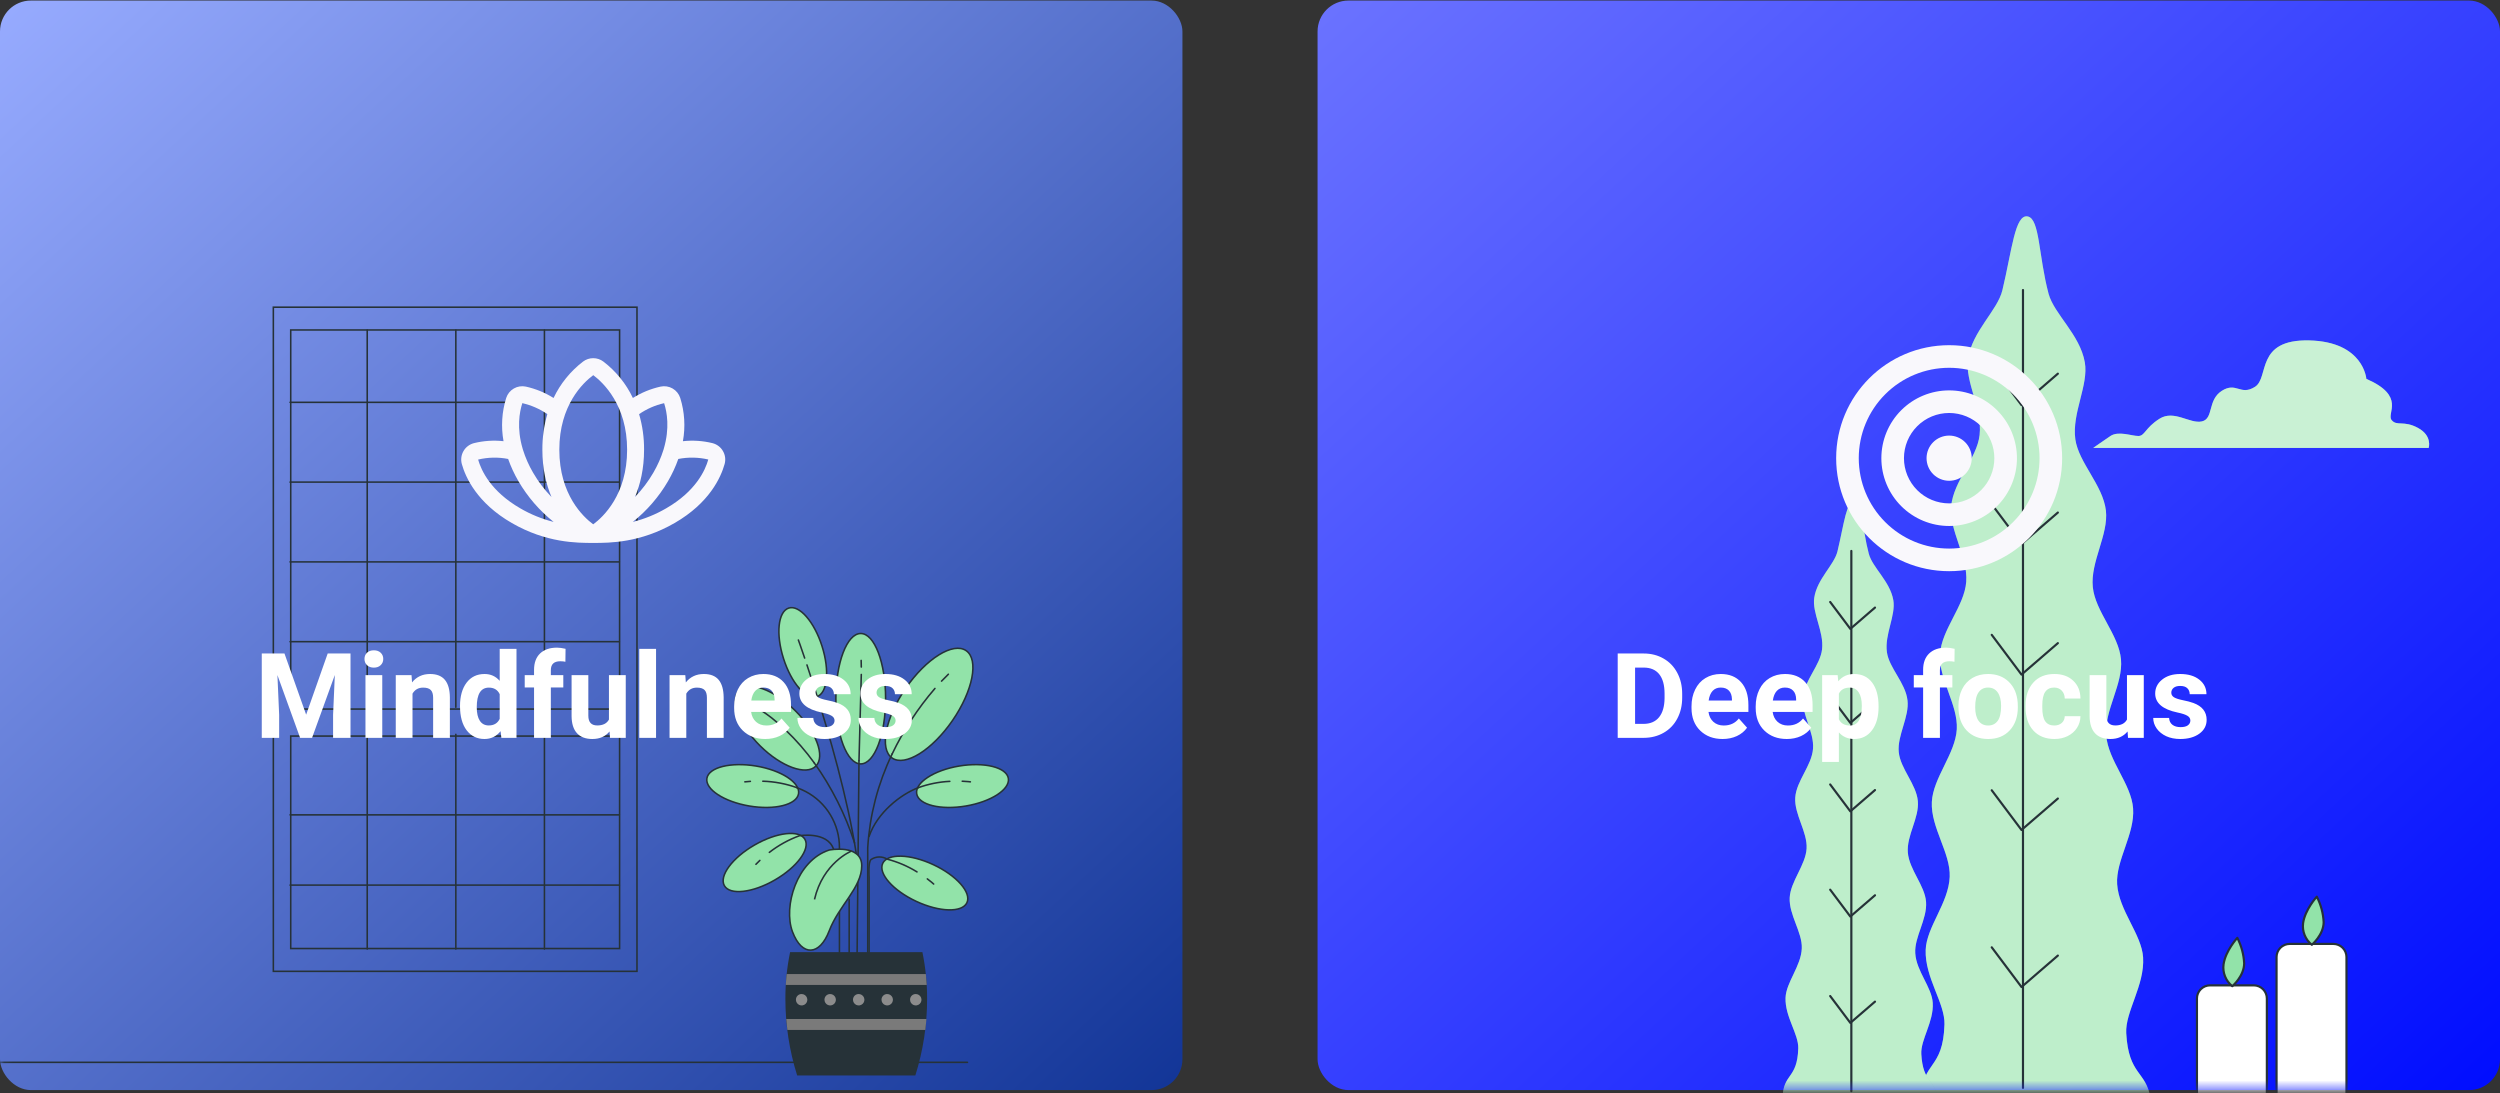 <svg width="295" height="129" viewBox="0 0 295 129" fill="none" xmlns="http://www.w3.org/2000/svg">
<rect x="0" y="0" width="295" height="129" fill="#333333" stroke="none"/>
<rect y="0.066" width="139.527" height="128.564" rx="3.645" fill="url(#paint0_linear_1607_39614)"/>
<mask id="mask0_1607_39614" style="mask-type:alpha" maskUnits="userSpaceOnUse" x="0" y="0" width="140" height="129">
<rect y="0.066" width="139.527" height="128.564" rx="3.645" fill="url(#paint1_linear_1607_39614)"/>
</mask>
<g mask="url(#mask0_1607_39614)">
<g style="mix-blend-mode:overlay">
<path d="M-87.391 125.357H114.162" stroke="#263238" stroke-width="0.186" stroke-miterlimit="10" stroke-linecap="round"/>
<path d="M75.164 36.247H32.254V114.615H75.164V36.247Z" stroke="#263238" stroke-width="0.186" stroke-miterlimit="10" stroke-linecap="round"/>
<path d="M73.112 38.936H34.305V83.668H73.112V38.936Z" stroke="#263238" stroke-width="0.186" stroke-miterlimit="10" stroke-linecap="round"/>
<path d="M73.112 86.857H34.305V111.926H73.112V86.857Z" stroke="#263238" stroke-width="0.186" stroke-miterlimit="10" stroke-linecap="round"/>
<path d="M43.332 38.95V83.451" stroke="#263238" stroke-width="0.186" stroke-miterlimit="10" stroke-linecap="round"/>
<path d="M53.788 38.95V83.451" stroke="#263238" stroke-width="0.186" stroke-miterlimit="10" stroke-linecap="round"/>
<path d="M64.243 38.95V83.451" stroke="#263238" stroke-width="0.186" stroke-miterlimit="10" stroke-linecap="round"/>
<path d="M43.332 86.654V111.981" stroke="#263238" stroke-width="0.186" stroke-miterlimit="10" stroke-linecap="round"/>
<path d="M53.788 86.654V111.981" stroke="#263238" stroke-width="0.186" stroke-miterlimit="10" stroke-linecap="round"/>
<path d="M64.243 86.654V111.981" stroke="#263238" stroke-width="0.186" stroke-miterlimit="10" stroke-linecap="round"/>
<path d="M34.232 47.474H73.082" stroke="#263238" stroke-width="0.186" stroke-miterlimit="10" stroke-linecap="round"/>
<path d="M34.232 56.889H73.082" stroke="#263238" stroke-width="0.186" stroke-miterlimit="10" stroke-linecap="round"/>
<path d="M34.232 66.304H73.082" stroke="#263238" stroke-width="0.186" stroke-miterlimit="10" stroke-linecap="round"/>
<path d="M34.232 75.719H73.082" stroke="#263238" stroke-width="0.186" stroke-miterlimit="10" stroke-linecap="round"/>
<path d="M34.232 96.153H73.082" stroke="#263238" stroke-width="0.186" stroke-miterlimit="10" stroke-linecap="round"/>
<path d="M34.232 104.443H73.082" stroke="#263238" stroke-width="0.186" stroke-miterlimit="10" stroke-linecap="round"/>
<path d="M101.567 90.142C103.188 90.142 104.502 86.697 104.502 82.447C104.502 78.198 103.188 74.753 101.567 74.753C99.946 74.753 98.632 78.198 98.632 82.447C98.632 86.697 99.946 90.142 101.567 90.142Z" fill="#92E3A9" stroke="#263238" stroke-width="0.186" stroke-miterlimit="10"/>
<path d="M92.453 77.702C93.369 80.594 95.13 82.618 96.388 82.207C97.646 81.797 97.918 79.145 97.001 76.257C96.084 73.368 94.32 71.341 93.066 71.754C91.811 72.168 91.533 74.817 92.453 77.702Z" fill="#92E3A9" stroke="#263238" stroke-width="0.186" stroke-miterlimit="10"/>
<path d="M113.977 95.109C116.964 94.603 119.205 93.137 118.985 91.839C118.765 90.541 116.166 89.896 113.179 90.393C110.192 90.891 107.942 92.371 108.171 93.672C108.399 94.973 110.99 95.615 113.977 95.109Z" fill="#92E3A9" stroke="#263238" stroke-width="0.186" stroke-miterlimit="10"/>
<path d="M89.688 88.005C92.184 90.48 95.13 91.553 96.272 90.402C97.414 89.251 96.316 86.313 93.82 83.841C91.325 81.369 88.381 80.293 87.239 81.444C86.097 82.595 87.196 85.521 89.688 88.005Z" fill="#92E3A9" stroke="#263238" stroke-width="0.186" stroke-miterlimit="10"/>
<path d="M106.875 81.21C104.464 84.708 103.744 88.398 105.271 89.448C106.797 90.497 109.987 88.517 112.398 85.015C114.81 81.513 115.53 77.829 114.003 76.777C112.476 75.725 109.287 77.711 106.875 81.21Z" fill="#92E3A9" stroke="#263238" stroke-width="0.186" stroke-miterlimit="10"/>
<path d="M101.361 89.76L101.133 113.167" stroke="#263238" stroke-width="0.186" stroke-miterlimit="10" stroke-linecap="round"/>
<path d="M101.633 79.588L101.361 89.76" stroke="#263238" stroke-width="0.186" stroke-miterlimit="10" stroke-linecap="round"/>
<path d="M101.616 77.928L101.633 78.706" stroke="#263238" stroke-width="0.186" stroke-miterlimit="10" stroke-linecap="round"/>
<path d="M105.282 88.95C103.602 92.426 102.619 96.197 102.391 100.051V114.529" stroke="#263238" stroke-width="0.186" stroke-miterlimit="10" stroke-linecap="round"/>
<path d="M110.322 81.239C108.308 83.574 106.613 86.167 105.282 88.95" stroke="#263238" stroke-width="0.186" stroke-miterlimit="10" stroke-linecap="round"/>
<path d="M111.907 79.561C111.907 79.561 111.603 79.851 111.103 80.371" stroke="#263238" stroke-width="0.186" stroke-miterlimit="10" stroke-linecap="round"/>
<path d="M96.087 90.029C98.144 92.914 99.748 96.097 100.841 99.467" stroke="#263238" stroke-width="0.186" stroke-miterlimit="10" stroke-linecap="round"/>
<path d="M92.713 86.157C93.956 87.34 95.085 88.636 96.087 90.029" stroke="#263238" stroke-width="0.186" stroke-miterlimit="10" stroke-linecap="round"/>
<path d="M89.11 83.41C90.028 83.927 90.889 84.538 91.681 85.232" stroke="#263238" stroke-width="0.186" stroke-miterlimit="10" stroke-linecap="round"/>
<path d="M96.211 81.49C97.837 86.605 100.02 94.164 101.037 100.724" stroke="#263238" stroke-width="0.186" stroke-miterlimit="10" stroke-linecap="round"/>
<path d="M95.22 78.463C95.509 79.33 95.844 80.351 96.209 81.496" stroke="#263238" stroke-width="0.186" stroke-miterlimit="10" stroke-linecap="round"/>
<path d="M94.208 75.522C94.208 75.522 94.497 76.306 94.948 77.647" stroke="#263238" stroke-width="0.186" stroke-miterlimit="10" stroke-linecap="round"/>
<path d="M108.321 92.961C106.297 93.733 103.516 95.878 102.553 98.692" stroke="#263238" stroke-width="0.186" stroke-miterlimit="10" stroke-linecap="round"/>
<path d="M112.074 92.2C110.79 92.264 109.523 92.52 108.315 92.961" stroke="#263238" stroke-width="0.186" stroke-miterlimit="10" stroke-linecap="round"/>
<path d="M114.503 92.258C114.503 92.258 114.142 92.209 113.546 92.183" stroke="#263238" stroke-width="0.186" stroke-miterlimit="10" stroke-linecap="round"/>
<path d="M108.119 106.36C110.863 107.641 113.54 107.71 114.098 106.516C114.656 105.322 112.884 103.315 110.14 102.034C107.396 100.753 104.718 100.684 104.16 101.878C103.602 103.072 105.375 105.079 108.119 106.36Z" fill="#92E3A9" stroke="#263238" stroke-width="0.186" stroke-miterlimit="10"/>
<path d="M108.205 102.884C107.115 102.209 105.929 101.702 104.686 101.381C104.401 101.206 104.072 101.117 103.737 101.123C103.403 101.129 103.077 101.231 102.798 101.416C102.428 101.661 102.553 103.518 102.553 103.518V113.161" stroke="#263238" stroke-width="0.186" stroke-miterlimit="10" stroke-linecap="round"/>
<path d="M110.172 104.316C110.172 104.316 109.903 104.067 109.426 103.709" stroke="#263238" stroke-width="0.186" stroke-miterlimit="10" stroke-linecap="round"/>
<path d="M88.422 95.109C85.438 94.603 83.194 93.137 83.414 91.839C83.633 90.541 86.233 89.896 89.22 90.393C92.207 90.89 94.448 92.362 94.228 93.663C94.008 94.965 91.409 95.615 88.422 95.109Z" fill="#92E3A9" stroke="#263238" stroke-width="0.186" stroke-miterlimit="10"/>
<path d="M94.014 92.938C94.377 93.073 94.733 93.229 95.078 93.406C96.285 94.041 97.295 94.997 97.996 96.167C98.697 97.337 99.063 98.678 99.054 100.042V112.796" stroke="#263238" stroke-width="0.186" stroke-miterlimit="10" stroke-linecap="round"/>
<path d="M90.015 92.183C91.38 92.225 92.73 92.479 94.017 92.938" stroke="#263238" stroke-width="0.186" stroke-miterlimit="10" stroke-linecap="round"/>
<path d="M87.895 92.258C87.895 92.258 88.135 92.226 88.543 92.2" stroke="#263238" stroke-width="0.186" stroke-miterlimit="10" stroke-linecap="round"/>
<path d="M91.42 103.844C88.798 105.36 86.135 105.657 85.478 104.515C84.822 103.373 86.412 101.222 89.038 99.71C91.663 98.197 94.323 97.897 94.98 99.039C95.636 100.181 94.046 102.332 91.42 103.844Z" fill="#92E3A9" stroke="#263238" stroke-width="0.186" stroke-miterlimit="10"/>
<path d="M90.784 100.58C91.863 99.741 93.067 99.076 94.352 98.611C94.352 98.611 97.608 98.076 98.351 100.178" stroke="#263238" stroke-width="0.186" stroke-miterlimit="10" stroke-linecap="round"/>
<path d="M89.2 101.985C89.2 101.985 89.362 101.809 89.662 101.528" stroke="#263238" stroke-width="0.186" stroke-miterlimit="10" stroke-linecap="round"/>
<path d="M97.851 100.302C97.851 100.302 101.685 99.559 101.685 102.156C101.685 104.752 98.979 106.857 97.851 109.827C96.723 112.796 94.633 112.921 93.514 109.951C92.395 106.982 94.014 101.54 97.851 100.302Z" fill="#92E3A9" stroke="#263238" stroke-width="0.186" stroke-miterlimit="10"/>
<path d="M100.448 100.438C100.448 100.438 97.108 101.8 96.11 106.132L100.448 100.438Z" fill="#92E3A9"/>
<path d="M100.448 100.438C100.448 100.438 97.108 101.8 96.11 106.132" stroke="#263238" stroke-width="0.186" stroke-miterlimit="10"/>
<path d="M100.202 106.117V113.167" stroke="#263238" stroke-width="0.186" stroke-miterlimit="10" stroke-linecap="round"/>
<path d="M94.063 126.901C93.145 123.98 92.677 120.936 92.675 117.874C92.671 116.02 92.857 114.17 93.231 112.354H108.845C109.218 114.17 109.404 116.02 109.4 117.874C109.399 120.936 108.931 123.98 108.012 126.901H94.063Z" fill="#263238"/>
<path d="M109.252 114.936C109.296 115.358 109.33 115.789 109.356 116.226H92.719C92.745 115.789 92.779 115.358 92.823 114.936H109.252Z" fill="#7A7A7A"/>
<path d="M92.906 121.529C92.854 121.101 92.811 120.661 92.776 120.239H109.322C109.287 120.673 109.244 121.107 109.191 121.529H92.906Z" fill="#7A7A7A"/>
<path d="M107.387 117.946C107.383 118.081 107.418 118.213 107.49 118.327C107.561 118.441 107.665 118.531 107.787 118.585C107.91 118.64 108.047 118.656 108.179 118.633C108.311 118.609 108.433 118.547 108.53 118.453C108.626 118.36 108.692 118.239 108.72 118.108C108.748 117.976 108.735 117.84 108.685 117.715C108.634 117.591 108.547 117.484 108.436 117.41C108.324 117.335 108.193 117.295 108.058 117.296C107.883 117.293 107.714 117.361 107.588 117.482C107.463 117.604 107.39 117.771 107.387 117.946Z" fill="#8C8C8C"/>
<path d="M104.018 117.946C104.014 118.08 104.049 118.213 104.121 118.327C104.192 118.44 104.295 118.53 104.418 118.585C104.541 118.64 104.677 118.656 104.809 118.633C104.941 118.61 105.063 118.547 105.16 118.454C105.256 118.361 105.323 118.241 105.351 118.11C105.379 117.978 105.367 117.842 105.317 117.717C105.266 117.593 105.18 117.486 105.069 117.411C104.958 117.336 104.826 117.296 104.692 117.296C104.517 117.293 104.348 117.36 104.221 117.482C104.095 117.604 104.022 117.771 104.018 117.946Z" fill="#8C8C8C"/>
<path d="M100.653 117.946C100.649 118.08 100.684 118.213 100.755 118.327C100.827 118.44 100.93 118.53 101.053 118.585C101.175 118.64 101.311 118.656 101.444 118.633C101.576 118.61 101.698 118.547 101.795 118.454C101.891 118.361 101.958 118.241 101.986 118.11C102.013 117.978 102.002 117.842 101.951 117.717C101.901 117.593 101.815 117.486 101.704 117.411C101.592 117.336 101.461 117.296 101.327 117.296C101.24 117.294 101.154 117.31 101.073 117.342C100.992 117.374 100.918 117.421 100.855 117.481C100.793 117.542 100.743 117.614 100.708 117.694C100.673 117.774 100.655 117.859 100.653 117.946Z" fill="#8C8C8C"/>
<path d="M97.287 117.946C97.283 118.08 97.318 118.213 97.389 118.327C97.46 118.44 97.564 118.53 97.687 118.585C97.809 118.64 97.945 118.656 98.078 118.633C98.21 118.61 98.332 118.547 98.429 118.454C98.525 118.361 98.592 118.241 98.62 118.11C98.647 117.978 98.636 117.842 98.585 117.717C98.535 117.593 98.449 117.486 98.338 117.411C98.226 117.336 98.095 117.296 97.961 117.296C97.874 117.294 97.788 117.31 97.707 117.342C97.626 117.374 97.552 117.421 97.489 117.481C97.427 117.542 97.377 117.614 97.342 117.694C97.307 117.774 97.289 117.859 97.287 117.946Z" fill="#8C8C8C"/>
<path d="M93.919 117.946C93.914 118.08 93.95 118.213 94.021 118.327C94.092 118.44 94.195 118.53 94.318 118.585C94.441 118.64 94.577 118.656 94.709 118.633C94.841 118.61 94.963 118.547 95.06 118.454C95.156 118.361 95.223 118.241 95.251 118.11C95.279 117.978 95.267 117.842 95.217 117.717C95.166 117.593 95.08 117.486 94.969 117.411C94.858 117.336 94.727 117.296 94.592 117.296C94.417 117.293 94.248 117.36 94.121 117.482C93.995 117.604 93.922 117.771 93.919 117.946Z" fill="#8C8C8C"/>
</g>
</g>
<path d="M33.568 77.112L36.125 84.331L38.668 77.112H41.361V87.066H39.304V84.345L39.509 79.649L36.822 87.066H35.414L32.734 79.656L32.94 84.345V87.066H30.889V77.112H33.568ZM45.107 87.066H43.125V79.669H45.107V87.066ZM43.009 77.755C43.009 77.459 43.107 77.215 43.303 77.024C43.503 76.832 43.774 76.737 44.116 76.737C44.453 76.737 44.722 76.832 44.923 77.024C45.123 77.215 45.224 77.459 45.224 77.755C45.224 78.056 45.121 78.302 44.916 78.493C44.715 78.685 44.449 78.781 44.116 78.781C43.783 78.781 43.515 78.685 43.31 78.493C43.109 78.302 43.009 78.056 43.009 77.755ZM48.56 79.669L48.621 80.524C49.15 79.863 49.858 79.532 50.747 79.532C51.531 79.532 52.114 79.763 52.497 80.223C52.88 80.683 53.076 81.371 53.085 82.287V87.066H51.109V82.335C51.109 81.916 51.018 81.613 50.836 81.426C50.654 81.235 50.351 81.139 49.927 81.139C49.371 81.139 48.954 81.376 48.676 81.85V87.066H46.7V79.669H48.56ZM54.281 83.313C54.281 82.16 54.539 81.242 55.054 80.558C55.573 79.874 56.282 79.532 57.18 79.532C57.9 79.532 58.495 79.801 58.964 80.339V76.566H60.946V87.066H59.162L59.066 86.279C58.574 86.895 57.941 87.202 57.166 87.202C56.296 87.202 55.596 86.861 55.067 86.177C54.543 85.489 54.281 84.534 54.281 83.313ZM56.257 83.456C56.257 84.149 56.378 84.68 56.619 85.049C56.861 85.418 57.212 85.603 57.672 85.603C58.283 85.603 58.713 85.345 58.964 84.83V81.911C58.718 81.396 58.292 81.139 57.685 81.139C56.733 81.139 56.257 81.911 56.257 83.456ZM63.018 87.066V81.118H61.917V79.669H63.018V79.04C63.018 78.211 63.255 77.568 63.728 77.112C64.207 76.652 64.875 76.422 65.731 76.422C66.005 76.422 66.34 76.468 66.736 76.559L66.716 78.09C66.552 78.049 66.351 78.029 66.114 78.029C65.371 78.029 65 78.377 65 79.075V79.669H66.47V81.118H65V87.066H63.018ZM71.925 86.314C71.437 86.906 70.763 87.202 69.901 87.202C69.108 87.202 68.502 86.975 68.083 86.519C67.668 86.063 67.456 85.395 67.447 84.516V79.669H69.423V84.448C69.423 85.218 69.774 85.603 70.476 85.603C71.145 85.603 71.606 85.37 71.856 84.906V79.669H73.839V87.066H71.98L71.925 86.314ZM77.414 87.066H75.432V76.566H77.414V87.066ZM80.866 79.669L80.928 80.524C81.456 79.863 82.165 79.532 83.054 79.532C83.838 79.532 84.421 79.763 84.804 80.223C85.186 80.683 85.382 81.371 85.392 82.287V87.066H83.416V82.335C83.416 81.916 83.325 81.613 83.143 81.426C82.96 81.235 82.657 81.139 82.233 81.139C81.677 81.139 81.26 81.376 80.982 81.85V87.066H79.007V79.669H80.866ZM90.3 87.202C89.215 87.202 88.331 86.87 87.647 86.204C86.968 85.539 86.629 84.653 86.629 83.545V83.354C86.629 82.611 86.772 81.948 87.06 81.365C87.347 80.777 87.752 80.325 88.276 80.011C88.805 79.692 89.407 79.532 90.081 79.532C91.093 79.532 91.888 79.852 92.467 80.49C93.05 81.127 93.342 82.032 93.342 83.203V84.01H88.632C88.696 84.493 88.887 84.88 89.206 85.172C89.53 85.464 89.938 85.61 90.43 85.61C91.191 85.61 91.785 85.334 92.214 84.782L93.185 85.869C92.888 86.289 92.487 86.617 91.981 86.854C91.476 87.086 90.915 87.202 90.3 87.202ZM90.074 81.132C89.682 81.132 89.363 81.264 89.117 81.529C88.876 81.793 88.721 82.171 88.652 82.663H91.4V82.506C91.391 82.069 91.273 81.731 91.045 81.494C90.817 81.253 90.493 81.132 90.074 81.132ZM98.476 85.022C98.476 84.78 98.355 84.591 98.113 84.454C97.876 84.313 97.493 84.188 96.965 84.078C95.206 83.709 94.326 82.962 94.326 81.836C94.326 81.18 94.597 80.633 95.14 80.196C95.686 79.754 96.4 79.532 97.279 79.532C98.218 79.532 98.968 79.754 99.528 80.196C100.093 80.638 100.376 81.212 100.376 81.918H98.4C98.4 81.636 98.309 81.403 98.127 81.221C97.945 81.034 97.66 80.941 97.272 80.941C96.94 80.941 96.682 81.016 96.5 81.166C96.318 81.317 96.227 81.508 96.227 81.74C96.227 81.959 96.329 82.137 96.534 82.274C96.744 82.406 97.095 82.522 97.587 82.622C98.079 82.718 98.494 82.827 98.831 82.95C99.875 83.333 100.396 83.996 100.396 84.94C100.396 85.614 100.107 86.161 99.528 86.58C98.95 86.995 98.202 87.202 97.286 87.202C96.666 87.202 96.115 87.093 95.632 86.874C95.153 86.651 94.777 86.348 94.504 85.965C94.231 85.578 94.094 85.161 94.094 84.714H95.967C95.985 85.065 96.115 85.334 96.356 85.521C96.598 85.708 96.921 85.801 97.327 85.801C97.705 85.801 97.99 85.73 98.182 85.589C98.378 85.443 98.476 85.254 98.476 85.022ZM105.681 85.022C105.681 84.78 105.56 84.591 105.318 84.454C105.081 84.313 104.699 84.188 104.17 84.078C102.411 83.709 101.531 82.962 101.531 81.836C101.531 81.18 101.802 80.633 102.345 80.196C102.892 79.754 103.605 79.532 104.484 79.532C105.423 79.532 106.173 79.754 106.733 80.196C107.299 80.638 107.581 81.212 107.581 81.918H105.605C105.605 81.636 105.514 81.403 105.332 81.221C105.15 81.034 104.865 80.941 104.478 80.941C104.145 80.941 103.887 81.016 103.705 81.166C103.523 81.317 103.432 81.508 103.432 81.74C103.432 81.959 103.534 82.137 103.739 82.274C103.949 82.406 104.3 82.522 104.792 82.622C105.284 82.718 105.699 82.827 106.036 82.95C107.08 83.333 107.602 83.996 107.602 84.94C107.602 85.614 107.312 86.161 106.733 86.58C106.155 86.995 105.407 87.202 104.491 87.202C103.871 87.202 103.32 87.093 102.837 86.874C102.358 86.651 101.982 86.348 101.709 85.965C101.436 85.578 101.299 85.161 101.299 84.714H103.172C103.19 85.065 103.32 85.334 103.562 85.521C103.803 85.708 104.127 85.801 104.532 85.801C104.91 85.801 105.195 85.73 105.387 85.589C105.583 85.443 105.681 85.254 105.681 85.022Z" fill="white"/>
<path d="M85.309 53.227C85.178 52.996 85.001 52.795 84.789 52.635C84.578 52.474 84.336 52.358 84.079 52.292C82.937 52.01 81.754 51.932 80.584 52.061C80.892 50.359 80.784 48.608 80.268 46.958C80.116 46.487 79.795 46.09 79.367 45.842C78.938 45.595 78.433 45.516 77.95 45.619C76.791 45.876 75.685 46.33 74.68 46.962C73.878 45.274 72.685 43.801 71.2 42.666C70.854 42.405 70.433 42.264 70 42.264C69.567 42.264 69.146 42.405 68.8 42.666C67.315 43.801 66.122 45.274 65.32 46.962C64.315 46.33 63.209 45.876 62.05 45.619C61.567 45.516 61.062 45.595 60.633 45.842C60.205 46.09 59.884 46.487 59.732 46.958C59.217 48.608 59.108 50.359 59.416 52.061C58.246 51.932 57.063 52.01 55.921 52.292C55.664 52.359 55.423 52.475 55.212 52.636C55 52.796 54.823 52.997 54.691 53.227C54.558 53.457 54.472 53.711 54.439 53.974C54.406 54.237 54.425 54.504 54.496 54.76C54.939 56.341 56.292 59.348 60.389 61.713C64.46 64.063 68.057 64.066 69.993 64.066L69.999 64.066H70.001L70.007 64.066C71.943 64.066 75.54 64.063 79.611 61.713C83.707 59.348 85.061 56.341 85.504 54.76C85.576 54.504 85.596 54.237 85.562 53.974C85.529 53.71 85.443 53.456 85.309 53.227V53.227ZM78.366 47.575C78.708 48.63 79.043 50.516 78.328 52.946C78.313 52.987 78.3 53.03 78.291 53.073C77.996 54.014 77.596 54.92 77.098 55.771C76.493 56.814 75.763 57.78 74.925 58.647C75.558 57.155 76 55.311 76 53.066C76.009 51.646 75.812 50.232 75.414 48.869C76.305 48.252 77.308 47.813 78.366 47.575ZM70.004 44.269C71.205 45.166 74 47.819 74 53.066C74 58.383 71.163 61.015 70 61.87C68.837 61.015 66 58.383 66 53.066C66 47.819 68.795 45.166 70.004 44.269ZM61.634 47.576C62.692 47.813 63.694 48.252 64.586 48.869C64.188 50.232 63.991 51.646 64 53.066C64 55.311 64.442 57.155 65.075 58.647C64.237 57.78 63.507 56.814 62.902 55.771C62.403 54.919 62.003 54.013 61.708 53.07C61.699 53.03 61.688 52.991 61.674 52.953C60.956 50.519 61.291 48.631 61.634 47.576H61.634ZM56.418 54.23C57.58 53.951 58.789 53.926 59.961 54.157C60.282 55.065 60.686 55.94 61.17 56.771C62.246 58.62 63.657 60.253 65.329 61.587C63.947 61.239 62.62 60.698 61.389 59.981C57.907 57.97 56.783 55.509 56.418 54.229V54.23ZM78.611 59.981C77.38 60.698 76.053 61.239 74.671 61.587C76.343 60.253 77.754 58.62 78.83 56.771C79.314 55.94 79.719 55.065 80.039 54.157C81.21 53.928 82.416 53.95 83.578 54.221C83.217 55.509 82.093 57.971 78.611 59.981Z" fill="#F9F8FC"/>
<rect x="155.473" y="0.066" width="139.527" height="128.564" rx="3.645" fill="url(#paint2_linear_1607_39614)"/>
<mask id="mask1_1607_39614" style="mask-type:alpha" maskUnits="userSpaceOnUse" x="155" y="0" width="141" height="129">
<rect x="155.473" y="0.066" width="139.527" height="128.564" rx="3.645" fill="url(#paint3_linear_1607_39614)"/>
</mask>
<g mask="url(#mask1_1607_39614)">
<g style="mix-blend-mode:overlay">
<path d="M285.33 50.498C283.613 49.56 282.829 50.338 282.205 49.56C281.581 48.781 283.922 46.739 279.23 44.708C279.23 44.708 278.916 40.325 272.501 40.17C266.087 40.016 267.809 44.553 266.087 45.646C264.365 46.739 263.896 45.022 262.179 46.115C260.462 47.209 261.235 49.4 259.827 49.725C258.42 50.05 256.543 48.317 254.821 49.41C253.099 50.503 253.104 51.447 252.32 51.447C251.536 51.447 249.974 50.818 249.035 51.447C248.097 52.076 246.999 52.855 246.999 52.855H286.583C286.583 52.855 287.052 51.437 285.33 50.498Z" fill="#92E3A9"/>
<path opacity="0.5" d="M285.33 50.498C283.613 49.56 282.829 50.338 282.205 49.56C281.581 48.781 283.922 46.739 279.23 44.708C279.23 44.708 278.916 40.325 272.501 40.17C266.087 40.016 267.809 44.553 266.087 45.646C264.365 46.739 263.896 45.022 262.179 46.115C260.462 47.209 261.235 49.4 259.827 49.725C258.42 50.05 256.543 48.317 254.821 49.41C253.099 50.503 253.104 51.447 252.32 51.447C251.536 51.447 249.974 50.818 249.035 51.447C248.097 52.076 246.999 52.855 246.999 52.855H286.583C286.583 52.855 287.052 51.437 285.33 50.498Z" fill="white"/>
<path d="M227.384 129.563H253.748C253.232 126.341 251.17 126.908 250.896 121.912C250.757 119.395 253.088 116.281 252.887 112.976C252.717 110.253 250.035 107.459 249.824 104.344C249.638 101.534 251.928 98.415 251.706 95.388C251.495 92.521 248.777 89.773 248.535 86.798C248.293 83.823 250.541 80.744 250.278 77.811C250.015 74.877 247.246 72.175 246.952 69.282C246.648 66.307 248.818 63.095 248.499 60.254C248.143 57.232 245.292 54.623 244.889 51.839C244.461 48.745 246.483 45.424 246.008 42.748C245.426 39.469 242.399 37.077 241.734 34.674C240.538 30.167 240.703 25.82 239.274 25.542C237.764 25.238 237.423 29.497 236.279 34.256C235.701 36.649 232.716 39.072 232.226 42.356C231.829 45.012 233.938 48.245 233.592 51.333C233.283 54.097 230.498 56.753 230.236 59.759C229.978 62.589 232.236 65.704 232.014 68.663C231.798 71.535 229.101 74.273 228.921 77.192C228.74 80.11 231.061 83.168 230.901 86.05C230.741 88.932 228.091 91.794 227.956 94.635C227.812 97.641 230.184 100.673 230.065 103.463C229.942 106.556 227.327 109.382 227.229 112.084C227.116 115.363 229.524 118.385 229.447 120.88C229.287 126.299 226.807 125.181 226.719 129.538L227.384 129.563Z" fill="#92E3A9"/>
<path opacity="0.4" d="M227.384 129.563H253.748C253.232 126.341 251.17 126.908 250.896 121.912C250.757 119.395 253.088 116.281 252.887 112.976C252.717 110.253 250.035 107.459 249.824 104.344C249.638 101.534 251.928 98.415 251.706 95.388C251.495 92.521 248.777 89.773 248.535 86.798C248.293 83.823 250.541 80.744 250.278 77.811C250.015 74.877 247.246 72.175 246.952 69.282C246.648 66.307 248.818 63.095 248.499 60.254C248.143 57.232 245.292 54.623 244.889 51.839C244.461 48.745 246.483 45.424 246.008 42.748C245.426 39.469 242.399 37.077 241.734 34.674C240.538 30.167 240.703 25.82 239.274 25.542C237.764 25.238 237.423 29.497 236.279 34.256C235.701 36.649 232.716 39.072 232.226 42.356C231.829 45.012 233.938 48.245 233.592 51.333C233.283 54.097 230.498 56.753 230.236 59.759C229.978 62.589 232.236 65.704 232.014 68.663C231.798 71.535 229.101 74.273 228.921 77.192C228.74 80.11 231.061 83.168 230.901 86.05C230.741 88.932 228.091 91.794 227.956 94.635C227.812 97.641 230.184 100.673 230.065 103.463C229.942 106.556 227.327 109.382 227.229 112.084C227.116 115.363 229.524 118.385 229.447 120.88C229.287 126.299 226.807 125.181 226.719 129.538L227.384 129.563Z" fill="white"/>
<path d="M238.712 34.225V128.367" stroke="#263238" stroke-width="0.257" stroke-linecap="round" stroke-linejoin="round"/>
<path d="M242.827 44.094L238.537 47.801L235.026 43.12" stroke="#263238" stroke-width="0.257" stroke-linecap="round" stroke-linejoin="round"/>
<path d="M242.827 60.481L238.537 64.188L235.026 59.506" stroke="#263238" stroke-width="0.257" stroke-linecap="round" stroke-linejoin="round"/>
<path d="M242.827 75.892L238.537 79.6L235.026 74.913" stroke="#263238" stroke-width="0.257" stroke-linecap="round" stroke-linejoin="round"/>
<path d="M242.827 94.228L238.537 97.935L235.026 93.253" stroke="#263238" stroke-width="0.257" stroke-linecap="round" stroke-linejoin="round"/>
<path d="M242.827 112.759L238.537 116.467L235.026 111.785" stroke="#263238" stroke-width="0.257" stroke-linecap="round" stroke-linejoin="round"/>
<path d="M210.797 129.563H228.647C228.302 127.382 226.904 127.764 226.714 124.381C226.621 122.68 228.199 120.571 228.065 118.333C227.951 116.487 226.131 114.6 226.002 112.491C225.873 110.583 227.425 108.474 227.276 106.422C227.131 104.484 225.291 102.622 225.126 100.606C224.961 98.59 226.487 96.507 226.306 94.522C226.126 92.537 224.244 90.706 224.053 88.747C223.862 86.787 225.322 84.56 225.084 82.632C224.847 80.569 222.914 78.821 222.656 76.96C222.362 74.861 223.728 72.618 223.409 70.803C223.017 68.586 220.949 66.977 220.516 65.338C219.706 62.285 219.804 59.346 218.851 59.15C217.897 58.954 217.598 61.826 216.824 65.054C216.432 66.673 214.411 68.313 214.081 70.535C213.808 72.335 215.241 74.521 215.004 76.614C214.798 78.486 212.916 80.285 212.73 82.322C212.56 84.235 214.086 86.344 213.937 88.345C213.787 90.345 211.962 92.15 211.838 94.125C211.714 96.1 213.287 98.172 213.179 100.121C213.07 102.07 211.276 104.009 211.183 105.932C211.085 107.969 212.689 110.021 212.611 111.908C212.529 114.002 210.755 115.92 210.693 117.745C210.616 119.968 212.24 122.015 212.194 123.706C212.086 127.377 210.405 126.614 210.343 129.568L210.797 129.563Z" fill="#92E3A9"/>
<path opacity="0.4" d="M210.797 129.563H228.647C228.302 127.382 226.904 127.764 226.714 124.381C226.621 122.68 228.199 120.571 228.065 118.333C227.951 116.487 226.131 114.6 226.002 112.491C225.873 110.583 227.425 108.474 227.276 106.422C227.131 104.484 225.291 102.622 225.126 100.606C224.961 98.59 226.487 96.507 226.306 94.522C226.126 92.537 224.244 90.706 224.053 88.747C223.862 86.787 225.322 84.56 225.084 82.632C224.847 80.569 222.914 78.821 222.656 76.96C222.362 74.861 223.728 72.618 223.409 70.803C223.017 68.586 220.949 66.977 220.516 65.338C219.706 62.285 219.804 59.346 218.851 59.15C217.897 58.954 217.598 61.826 216.824 65.054C216.432 66.673 214.411 68.313 214.081 70.535C213.808 72.335 215.241 74.521 215.004 76.614C214.798 78.486 212.916 80.285 212.73 82.322C212.56 84.235 214.086 86.344 213.937 88.345C213.787 90.345 211.962 92.15 211.838 94.125C211.714 96.1 213.287 98.172 213.179 100.121C213.07 102.07 211.276 104.009 211.183 105.932C211.085 107.969 212.689 110.021 212.611 111.908C212.529 114.002 210.755 115.92 210.693 117.745C210.616 119.968 212.24 122.015 212.194 123.706C212.086 127.377 210.405 126.614 210.343 129.568L210.797 129.563Z" fill="white"/>
<path d="M218.458 65.013V128.759" stroke="#263238" stroke-width="0.257" stroke-linecap="round" stroke-linejoin="round"/>
<path d="M221.248 71.695L218.34 74.206L215.963 71.035" stroke="#263238" stroke-width="0.257" stroke-linecap="round" stroke-linejoin="round"/>
<path d="M221.248 82.791L218.34 85.302L215.963 82.131" stroke="#263238" stroke-width="0.257" stroke-linecap="round" stroke-linejoin="round"/>
<path d="M221.248 93.228L218.34 95.739L215.963 92.568" stroke="#263238" stroke-width="0.257" stroke-linecap="round" stroke-linejoin="round"/>
<path d="M221.248 105.644L218.34 108.155L215.963 104.984" stroke="#263238" stroke-width="0.257" stroke-linecap="round" stroke-linejoin="round"/>
<path d="M221.248 118.194L218.34 120.7L215.963 117.534" stroke="#263238" stroke-width="0.257" stroke-linecap="round" stroke-linejoin="round"/>
<path d="M260.786 116.271H265.943C266.353 116.271 266.746 116.434 267.036 116.724C267.326 117.014 267.489 117.407 267.489 117.817V134.689C267.489 134.894 267.408 135.09 267.263 135.235C267.118 135.381 266.921 135.462 266.716 135.462H260.013C259.808 135.462 259.611 135.381 259.466 135.235C259.321 135.09 259.24 134.894 259.24 134.689V117.817C259.24 117.407 259.402 117.014 259.693 116.724C259.983 116.434 260.376 116.271 260.786 116.271Z" fill="white" stroke="#263238" stroke-width="0.257" stroke-linecap="round" stroke-linejoin="round"/>
<path d="M263.411 116.369C263.03 116.065 262.735 115.668 262.554 115.216C262.373 114.764 262.313 114.273 262.38 113.79C262.612 112.171 264.004 110.666 264.004 110.666C264.485 111.6 264.761 112.627 264.813 113.677C264.798 115.208 263.411 116.369 263.411 116.369Z" fill="#92E3A9" stroke="#263238" stroke-width="0.257" stroke-linecap="round" stroke-linejoin="round"/>
<path d="M270.181 111.383H275.337C275.747 111.383 276.141 111.546 276.431 111.836C276.721 112.126 276.884 112.519 276.884 112.929V134.683C276.884 134.889 276.802 135.085 276.657 135.23C276.512 135.375 276.316 135.457 276.111 135.457H269.407C269.202 135.457 269.006 135.375 268.861 135.23C268.716 135.085 268.634 134.889 268.634 134.683V112.929C268.634 112.519 268.797 112.126 269.087 111.836C269.377 111.546 269.771 111.383 270.181 111.383Z" fill="white" stroke="#263238" stroke-width="0.257" stroke-linecap="round" stroke-linejoin="round"/>
<path d="M272.795 111.486C272.419 111.184 272.126 110.791 271.946 110.344C271.765 109.897 271.702 109.411 271.764 108.933C271.991 107.314 273.383 105.809 273.383 105.809C273.865 106.743 274.141 107.77 274.192 108.82C274.182 110.325 272.795 111.486 272.795 111.486Z" fill="#92E3A9" stroke="#263238" stroke-width="0.257" stroke-linecap="round" stroke-linejoin="round"/>
</g>
</g>
<path d="M190.889 87.066V77.112H193.951C194.826 77.112 195.608 77.311 196.296 77.707C196.989 78.099 197.529 78.66 197.916 79.389C198.303 80.114 198.497 80.938 198.497 81.864V82.322C198.497 83.247 198.306 84.069 197.923 84.789C197.545 85.509 197.009 86.068 196.316 86.464C195.624 86.861 194.842 87.061 193.972 87.066H190.889ZM192.939 78.774V85.418H193.931C194.733 85.418 195.346 85.156 195.77 84.632C196.193 84.108 196.41 83.358 196.419 82.383V81.857C196.419 80.845 196.209 80.079 195.79 79.56C195.371 79.036 194.758 78.774 193.951 78.774H192.939ZM203.269 87.202C202.184 87.202 201.3 86.87 200.616 86.204C199.937 85.539 199.598 84.653 199.598 83.545V83.354C199.598 82.611 199.741 81.948 200.028 81.365C200.315 80.777 200.721 80.325 201.245 80.011C201.774 79.692 202.375 79.532 203.05 79.532C204.062 79.532 204.857 79.852 205.436 80.49C206.019 81.127 206.311 82.032 206.311 83.203V84.01H201.601C201.664 84.493 201.856 84.88 202.175 85.172C202.498 85.464 202.906 85.61 203.398 85.61C204.16 85.61 204.754 85.334 205.183 84.782L206.153 85.869C205.857 86.289 205.456 86.617 204.95 86.854C204.444 87.086 203.884 87.202 203.269 87.202ZM203.043 81.132C202.651 81.132 202.332 81.264 202.086 81.529C201.844 81.793 201.689 82.171 201.621 82.663H204.369V82.506C204.36 82.069 204.242 81.731 204.014 81.494C203.786 81.253 203.462 81.132 203.043 81.132ZM210.843 87.202C209.758 87.202 208.874 86.87 208.19 86.204C207.511 85.539 207.172 84.653 207.172 83.545V83.354C207.172 82.611 207.315 81.948 207.603 81.365C207.89 80.777 208.295 80.325 208.819 80.011C209.348 79.692 209.95 79.532 210.624 79.532C211.636 79.532 212.431 79.852 213.01 80.49C213.593 81.127 213.885 82.032 213.885 83.203V84.01H209.175C209.239 84.493 209.43 84.88 209.749 85.172C210.073 85.464 210.48 85.61 210.973 85.61C211.734 85.61 212.328 85.334 212.757 84.782L213.728 85.869C213.431 86.289 213.03 86.617 212.524 86.854C212.019 87.086 211.458 87.202 210.843 87.202ZM210.617 81.132C210.225 81.132 209.906 81.264 209.66 81.529C209.419 81.793 209.264 82.171 209.195 82.663H211.943V82.506C211.934 82.069 211.816 81.731 211.588 81.494C211.36 81.253 211.036 81.132 210.617 81.132ZM221.671 83.436C221.671 84.575 221.411 85.489 220.892 86.177C220.377 86.861 219.679 87.202 218.8 87.202C218.052 87.202 217.449 86.943 216.988 86.423V89.909H215.013V79.669H216.845L216.913 80.394C217.392 79.82 218.016 79.532 218.786 79.532C219.698 79.532 220.406 79.87 220.912 80.544C221.418 81.219 221.671 82.148 221.671 83.333V83.436ZM219.695 83.292C219.695 82.604 219.572 82.073 219.326 81.7C219.085 81.326 218.731 81.139 218.267 81.139C217.647 81.139 217.221 81.376 216.988 81.85V84.878C217.23 85.366 217.66 85.61 218.28 85.61C219.224 85.61 219.695 84.837 219.695 83.292ZM226.928 87.066V81.118H225.827V79.669H226.928V79.04C226.928 78.211 227.165 77.568 227.639 77.112C228.117 76.652 228.785 76.422 229.642 76.422C229.915 76.422 230.25 76.468 230.646 76.559L230.626 78.09C230.462 78.049 230.261 78.029 230.024 78.029C229.282 78.029 228.91 78.377 228.91 79.075V79.669H230.38V81.118H228.91V87.066H226.928ZM231.098 83.299C231.098 82.565 231.239 81.911 231.521 81.337C231.804 80.763 232.21 80.319 232.738 80.004C233.271 79.69 233.889 79.532 234.591 79.532C235.589 79.532 236.402 79.838 237.031 80.448C237.665 81.059 238.018 81.889 238.091 82.937L238.104 83.443C238.104 84.577 237.788 85.489 237.154 86.177C236.521 86.861 235.671 87.202 234.604 87.202C233.538 87.202 232.686 86.861 232.048 86.177C231.414 85.493 231.098 84.564 231.098 83.388V83.299ZM233.073 83.443C233.073 84.144 233.205 84.682 233.47 85.056C233.734 85.425 234.112 85.61 234.604 85.61C235.083 85.61 235.457 85.427 235.726 85.063C235.994 84.694 236.129 84.106 236.129 83.299C236.129 82.611 235.994 82.078 235.726 81.7C235.457 81.321 235.078 81.132 234.591 81.132C234.108 81.132 233.734 81.321 233.47 81.7C233.205 82.073 233.073 82.654 233.073 83.443ZM242.397 85.61C242.762 85.61 243.058 85.509 243.286 85.309C243.514 85.108 243.632 84.842 243.642 84.509H245.494C245.49 85.01 245.353 85.471 245.084 85.89C244.815 86.305 244.446 86.628 243.977 86.861C243.512 87.088 242.997 87.202 242.432 87.202C241.374 87.202 240.54 86.867 239.93 86.198C239.319 85.523 239.014 84.593 239.014 83.408V83.279C239.014 82.139 239.317 81.23 239.923 80.551C240.529 79.872 241.361 79.532 242.418 79.532C243.343 79.532 244.084 79.797 244.64 80.325C245.2 80.85 245.485 81.549 245.494 82.424H243.642C243.632 82.041 243.514 81.731 243.286 81.494C243.058 81.253 242.757 81.132 242.384 81.132C241.924 81.132 241.575 81.301 241.338 81.638C241.105 81.971 240.989 82.513 240.989 83.265V83.47C240.989 84.231 241.105 84.778 241.338 85.111C241.57 85.443 241.924 85.61 242.397 85.61ZM251.052 86.314C250.564 86.906 249.89 87.202 249.028 87.202C248.235 87.202 247.629 86.975 247.21 86.519C246.795 86.063 246.583 85.395 246.574 84.516V79.669H248.55V84.448C248.55 85.218 248.901 85.603 249.603 85.603C250.272 85.603 250.733 85.37 250.983 84.906V79.669H252.966V87.066H251.106L251.052 86.314ZM258.462 85.022C258.462 84.78 258.341 84.591 258.1 84.454C257.863 84.313 257.48 84.188 256.951 84.078C255.192 83.709 254.312 82.962 254.312 81.836C254.312 81.18 254.584 80.633 255.126 80.196C255.673 79.754 256.386 79.532 257.266 79.532C258.204 79.532 258.954 79.754 259.515 80.196C260.08 80.638 260.362 81.212 260.362 81.918H258.387C258.387 81.636 258.296 81.403 258.113 81.221C257.931 81.034 257.646 80.941 257.259 80.941C256.926 80.941 256.669 81.016 256.486 81.166C256.304 81.317 256.213 81.508 256.213 81.74C256.213 81.959 256.315 82.137 256.521 82.274C256.73 82.406 257.081 82.522 257.573 82.622C258.065 82.718 258.48 82.827 258.817 82.95C259.861 83.333 260.383 83.996 260.383 84.94C260.383 85.614 260.093 86.161 259.515 86.58C258.936 86.995 258.188 87.202 257.272 87.202C256.653 87.202 256.101 87.093 255.618 86.874C255.14 86.651 254.764 86.348 254.49 85.965C254.217 85.578 254.08 85.161 254.08 84.714H255.953C255.971 85.065 256.101 85.334 256.343 85.521C256.584 85.708 256.908 85.801 257.313 85.801C257.692 85.801 257.977 85.73 258.168 85.589C258.364 85.443 258.462 85.254 258.462 85.022Z" fill="white"/>
<path d="M230 64.732C232.829 64.732 235.542 63.608 237.543 61.608C239.543 59.608 240.667 56.895 240.667 54.066C240.667 51.237 239.543 48.524 237.543 46.523C235.542 44.523 232.829 43.399 230 43.399C227.171 43.399 224.458 44.523 222.458 46.523C220.457 48.524 219.333 51.237 219.333 54.066C219.333 56.895 220.457 59.608 222.458 61.608C224.458 63.608 227.171 64.732 230 64.732ZM230 67.399C222.636 67.399 216.667 61.43 216.667 54.066C216.667 46.702 222.636 40.732 230 40.732C237.364 40.732 243.333 46.702 243.333 54.066C243.333 61.43 237.364 67.399 230 67.399ZM230 59.399C231.415 59.399 232.771 58.837 233.771 57.837C234.772 56.837 235.333 55.48 235.333 54.066C235.333 52.651 234.772 51.295 233.771 50.294C232.771 49.294 231.415 48.732 230 48.732C228.586 48.732 227.229 49.294 226.229 50.294C225.229 51.295 224.667 52.651 224.667 54.066C224.667 55.48 225.229 56.837 226.229 57.837C227.229 58.837 228.586 59.399 230 59.399ZM230 62.066C227.878 62.066 225.844 61.223 224.343 59.722C222.843 58.222 222 56.187 222 54.066C222 51.944 222.843 49.909 224.343 48.409C225.844 46.908 227.878 46.066 230 46.066C232.122 46.066 234.157 46.908 235.657 48.409C237.157 49.909 238 51.944 238 54.066C238 56.187 237.157 58.222 235.657 59.722C234.157 61.223 232.122 62.066 230 62.066ZM230 56.732C229.293 56.732 228.615 56.451 228.114 55.951C227.614 55.451 227.333 54.773 227.333 54.066C227.333 53.358 227.614 52.68 228.114 52.18C228.615 51.68 229.293 51.399 230 51.399C230.707 51.399 231.386 51.68 231.886 52.18C232.386 52.68 232.667 53.358 232.667 54.066C232.667 54.773 232.386 55.451 231.886 55.951C231.386 56.451 230.707 56.732 230 56.732Z" fill="#F9F8FC"/>
<defs>
<linearGradient id="paint0_linear_1607_39614" x1="0" y1="0.066" x2="128.135" y2="139.127" gradientUnits="userSpaceOnUse">
<stop stop-color="#97ABFF"/>
<stop offset="1" stop-color="#123597"/>
</linearGradient>
<linearGradient id="paint1_linear_1607_39614" x1="0" y1="0.066" x2="128.135" y2="139.127" gradientUnits="userSpaceOnUse">
<stop stop-color="#97ABFF"/>
<stop offset="1" stop-color="#123597"/>
</linearGradient>
<linearGradient id="paint2_linear_1607_39614" x1="155.473" y1="0.066" x2="283.608" y2="139.127" gradientUnits="userSpaceOnUse">
<stop stop-color="#6B73FF"/>
<stop offset="1" stop-color="#000DFF"/>
</linearGradient>
<linearGradient id="paint3_linear_1607_39614" x1="155.473" y1="0.066" x2="283.608" y2="139.127" gradientUnits="userSpaceOnUse">
<stop stop-color="#6B73FF"/>
<stop offset="1" stop-color="#000DFF"/>
</linearGradient>
</defs>
</svg>
